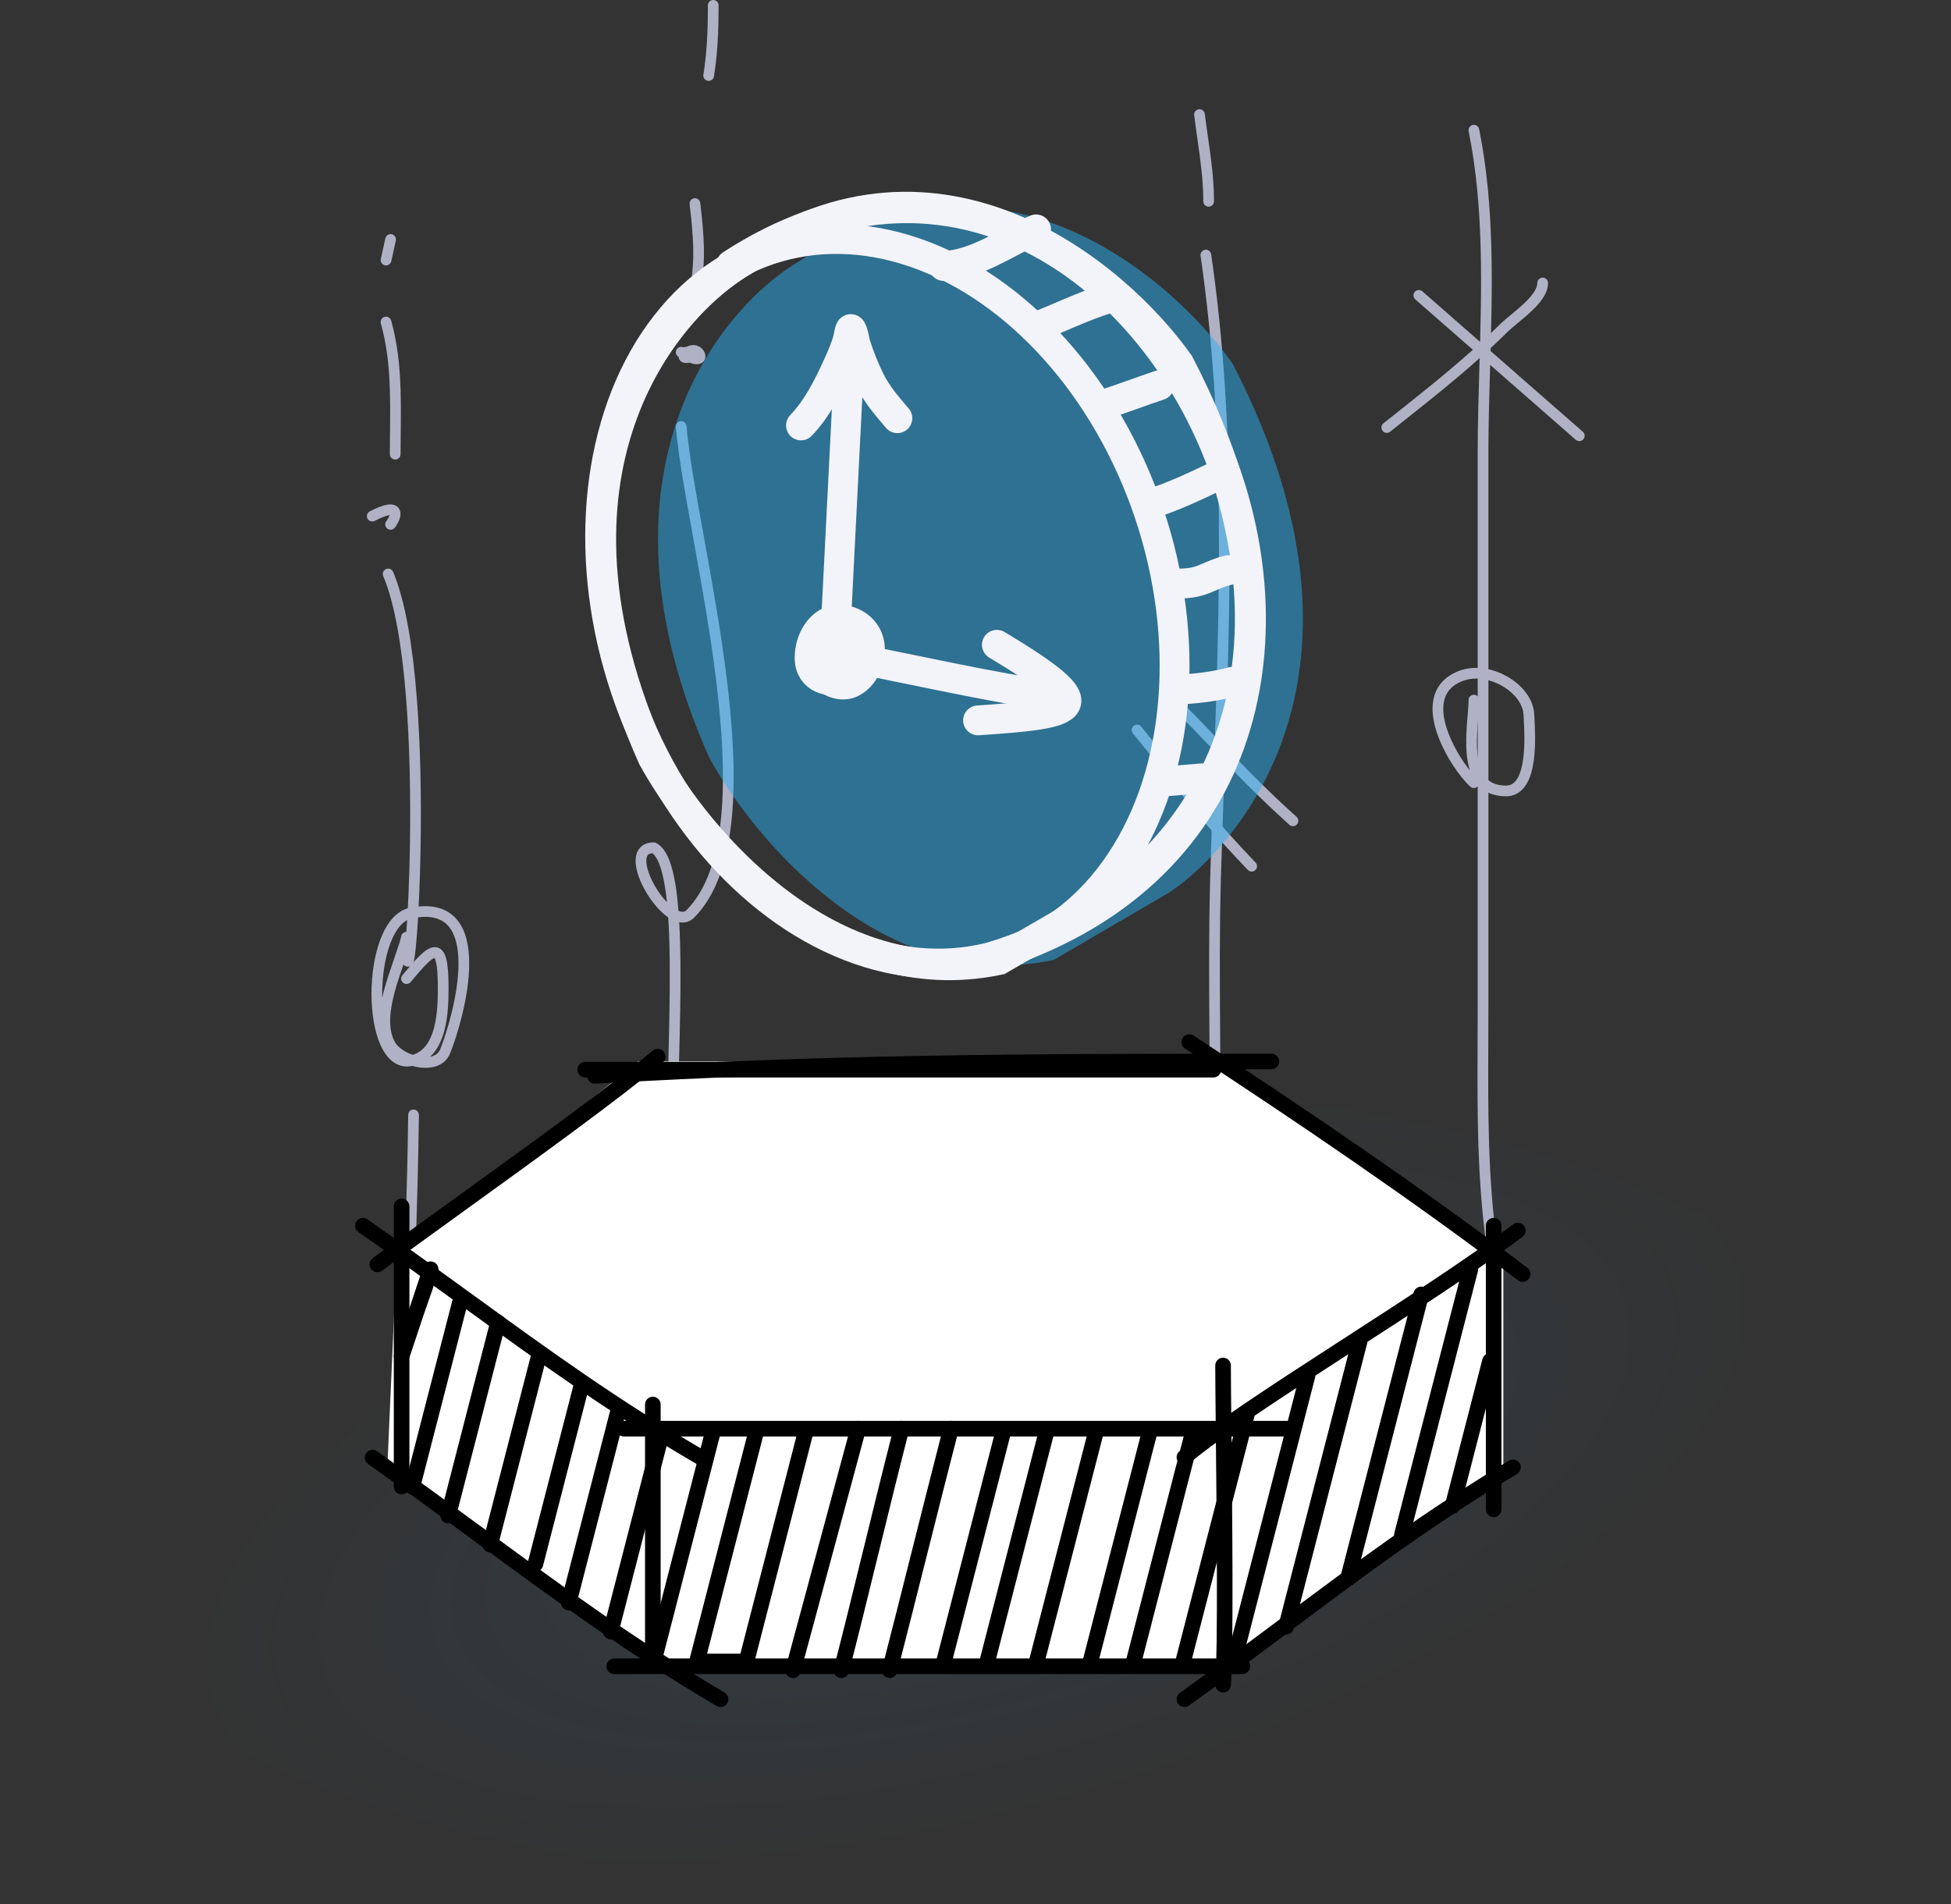 <svg width="125" height="122" viewBox="0 0 125 122" fill="none" xmlns="http://www.w3.org/2000/svg">
<rect x="0" y="0" width="125" height="122" fill="#333333" stroke="none"/>
<path fill-rule="evenodd" clip-rule="evenodd" d="M77.21 16.004C77.398 15.976 77.572 16.106 77.599 16.294C79.227 27.473 78.83 38.687 78.434 49.874C78.359 52 78.284 54.125 78.223 56.249C78.129 59.493 78.15 62.74 78.172 65.992C78.181 67.395 78.19 68.799 78.19 70.204C78.19 70.424 78.216 70.703 78.246 71.031C78.249 71.069 78.253 71.107 78.257 71.146C78.29 71.513 78.325 71.925 78.322 72.323C78.319 72.719 78.28 73.126 78.153 73.479C78.022 73.839 77.791 74.162 77.4 74.338C77.228 74.416 77.025 74.339 76.947 74.166C76.869 73.994 76.946 73.791 77.119 73.713C77.295 73.633 77.421 73.484 77.508 73.245C77.596 73 77.633 72.683 77.636 72.319C77.638 71.958 77.607 71.576 77.573 71.208C77.57 71.169 77.566 71.13 77.562 71.091C77.533 70.772 77.504 70.458 77.504 70.204C77.504 68.808 77.495 67.41 77.486 66.01C77.464 62.752 77.443 59.486 77.537 56.229C77.598 54.096 77.674 51.964 77.749 49.835C78.144 38.647 78.538 27.505 76.92 16.392C76.893 16.205 77.023 16.031 77.21 16.004Z" fill="#B0B1C4"/>
<path fill-rule="evenodd" clip-rule="evenodd" d="M72.634 46.506C72.781 46.387 72.997 46.409 73.117 46.556C74.062 47.716 74.78 48.627 75.41 49.426C76.942 51.369 77.954 52.651 80.443 55.267C80.574 55.405 80.568 55.622 80.431 55.752C80.294 55.883 80.077 55.878 79.946 55.74C77.434 53.1 76.4 51.79 74.859 49.836C74.231 49.039 73.517 48.134 72.585 46.989C72.465 46.842 72.487 46.626 72.634 46.506Z" fill="#B0B1C4"/>
<path fill-rule="evenodd" clip-rule="evenodd" d="M74.664 44.414C74.798 44.279 75.015 44.279 75.149 44.412C76.249 45.501 77.178 46.473 78.077 47.413C79.602 49.007 81.039 50.51 83.069 52.339C83.21 52.465 83.221 52.682 83.094 52.823C82.967 52.964 82.75 52.975 82.609 52.848C80.565 51.007 79.095 49.47 77.555 47.86C76.658 46.923 75.738 45.961 74.666 44.899C74.532 44.766 74.531 44.549 74.664 44.414Z" fill="#B0B1C4"/>
<path fill-rule="evenodd" clip-rule="evenodd" d="M76.809 7.003C76.997 6.979 77.168 7.113 77.191 7.301C77.252 7.791 77.322 8.282 77.392 8.774C77.586 10.125 77.781 11.489 77.781 12.9C77.781 13.089 77.628 13.243 77.438 13.243C77.249 13.243 77.095 13.089 77.095 12.9C77.095 11.542 76.91 10.25 76.719 8.914C76.647 8.412 76.575 7.905 76.51 7.385C76.487 7.197 76.621 7.026 76.809 7.003Z" fill="#B0B1C4"/>
<path fill-rule="evenodd" clip-rule="evenodd" d="M43.614 26.991C43.803 26.974 43.969 27.115 43.985 27.303C44.136 29.086 44.583 31.554 45.093 34.367L45.105 34.438C45.619 37.272 46.191 40.438 46.571 43.551C46.951 46.663 47.142 49.74 46.888 52.395C46.634 55.041 45.934 57.328 44.474 58.797C44.228 59.044 43.923 59.139 43.609 59.106C43.579 59.103 43.548 59.098 43.518 59.093C43.565 59.92 43.588 60.816 43.596 61.755C43.612 63.685 43.563 65.81 43.509 67.906C43.505 68.079 43.501 68.251 43.496 68.423C43.447 70.343 43.399 72.224 43.399 73.902V84.956C43.399 85.181 43.394 85.391 43.39 85.589C43.368 86.549 43.353 87.221 43.919 87.986C44.032 88.138 44 88.353 43.847 88.466C43.695 88.578 43.48 88.546 43.368 88.394C42.651 87.426 42.676 86.495 42.703 85.519C42.708 85.333 42.713 85.146 42.713 84.956V73.902C42.713 72.215 42.761 70.325 42.81 68.407C42.815 68.234 42.819 68.061 42.824 67.888C42.877 65.791 42.926 63.677 42.91 61.761C42.901 60.69 42.872 59.685 42.812 58.782C42.795 58.771 42.779 58.76 42.763 58.748C42.243 58.377 41.741 57.762 41.37 57.121C41.002 56.486 40.728 55.768 40.723 55.178C40.721 54.879 40.787 54.571 40.993 54.334C41.206 54.089 41.518 53.978 41.881 53.978C41.935 53.978 41.988 53.991 42.036 54.015C42.407 54.203 42.663 54.586 42.849 55.034C43.039 55.491 43.18 56.074 43.286 56.742C43.364 57.232 43.424 57.777 43.47 58.366C43.548 58.398 43.618 58.417 43.68 58.423C43.799 58.436 43.895 58.406 43.987 58.313C45.279 57.013 45.957 54.921 46.205 52.33C46.452 49.747 46.268 46.727 45.89 43.634C45.512 40.543 44.944 37.397 44.43 34.56L44.411 34.456C43.907 31.67 43.455 29.176 43.301 27.361C43.286 27.172 43.426 27.006 43.614 26.991ZM42.731 57.812C42.697 57.47 42.656 57.149 42.608 56.85C42.506 56.206 42.376 55.683 42.215 55.297C42.075 54.959 41.927 54.765 41.792 54.668C41.63 54.683 41.552 54.737 41.511 54.784C41.455 54.848 41.407 54.967 41.409 55.172C41.413 55.588 41.62 56.184 41.964 56.778C42.188 57.165 42.456 57.526 42.731 57.812Z" fill="#B0B1C4"/>
<path fill-rule="evenodd" clip-rule="evenodd" d="M41.151 85.039C42.478 84.88 43.967 85.107 44.961 85.555C47.575 86.732 48.223 89.803 47.361 92.131C47.008 93.085 46.061 93.654 45.063 93.873C44.059 94.094 42.91 93.985 42.038 93.486C41.564 93.214 41.248 92.82 41.05 92.362C41.05 92.405 41.05 92.448 41.05 92.491C41.05 92.643 41.051 92.797 41.051 92.953C41.051 93.142 40.897 93.296 40.708 93.296C40.518 93.296 40.365 93.142 40.365 92.953C40.365 92.794 40.364 92.636 40.364 92.479C40.363 92.196 40.362 91.914 40.364 91.634C38.814 90.943 37.516 89.223 38.159 87.035C38.535 85.754 39.844 85.195 41.151 85.039ZM41.652 86.679C41.359 86.857 41.126 87.158 40.973 87.571C40.555 88.701 40.421 89.785 40.38 90.879C39.197 90.233 38.331 88.884 38.817 87.228C39.072 86.361 39.998 85.868 41.233 85.72C41.499 85.688 41.771 85.674 42.044 85.674C41.93 85.95 41.793 86.292 41.652 86.679ZM41.473 91.254C41.417 90.725 41.462 90.124 41.572 89.499C41.713 88.699 41.954 87.889 42.198 87.191C42.384 87.153 42.614 87.194 42.864 87.326C43.135 87.47 43.397 87.706 43.589 87.985C43.782 88.266 43.89 88.567 43.89 88.837C43.89 89.997 43.486 90.656 42.971 90.987C42.56 91.251 42.031 91.338 41.473 91.254ZM41.628 91.961C42.233 92.007 42.835 91.891 43.343 91.564C44.103 91.074 44.576 90.164 44.576 88.837C44.576 88.392 44.403 87.958 44.154 87.596C43.904 87.233 43.562 86.919 43.185 86.72C42.96 86.6 42.71 86.516 42.454 86.496C42.573 86.188 42.683 85.921 42.772 85.711C43.491 85.782 44.17 85.951 44.679 86.18C46.868 87.166 47.495 89.793 46.718 91.893C46.477 92.542 45.793 93.011 44.916 93.203C44.045 93.394 43.076 93.289 42.38 92.89C42.018 92.683 41.775 92.368 41.628 91.961Z" fill="#B0B1C4"/>
<path fill-rule="evenodd" clip-rule="evenodd" d="M26.5 71.095C26.69 71.097 26.841 71.252 26.839 71.442C26.805 74.287 26.72 77.132 26.636 79.974C26.605 81.013 26.574 82.052 26.546 83.09C26.54 83.279 26.383 83.428 26.193 83.423C26.004 83.418 25.855 83.26 25.86 83.071C25.888 82.029 25.919 80.988 25.95 79.948C26.035 77.108 26.119 74.272 26.153 71.434C26.155 71.244 26.311 71.093 26.5 71.095Z" fill="#B0B1C4"/>
<path fill-rule="evenodd" clip-rule="evenodd" d="M30.062 61.69C30.072 63.815 29.302 66.334 28.844 67.479C28.484 68.381 27.509 68.519 26.718 68.372C26.619 68.353 26.52 68.33 26.421 68.302C26.416 68.303 26.411 68.304 26.406 68.305C25.941 68.398 25.522 68.289 25.173 68.03C24.835 67.778 24.575 67.397 24.379 66.96C23.986 66.085 23.801 64.885 23.801 63.675C23.802 62.461 23.989 61.197 24.374 60.188C24.75 59.2 25.36 58.348 26.272 58.166C27.649 57.89 28.635 58.177 29.26 58.906C29.859 59.605 30.057 60.634 30.062 61.69ZM27.564 67.712C27.88 67.65 28.104 67.483 28.207 67.224C28.65 66.116 29.385 63.691 29.376 61.694C29.371 60.689 29.178 59.864 28.739 59.352C28.326 58.871 27.627 58.594 26.406 58.838C25.858 58.948 25.371 59.499 25.015 60.432C24.668 61.345 24.488 62.521 24.487 63.675C24.487 63.763 24.488 63.85 24.49 63.937C24.532 63.744 24.58 63.553 24.63 63.365C24.804 62.724 25.024 62.087 25.225 61.51L25.227 61.501C25.43 60.92 25.608 60.405 25.712 59.979C25.757 59.795 25.942 59.682 26.127 59.727C26.311 59.772 26.424 59.957 26.379 60.141C26.267 60.6 26.079 61.14 25.884 61.702L25.873 61.735C25.671 62.316 25.459 62.929 25.293 63.544C24.955 64.796 24.842 65.947 25.301 66.773C25.407 66.965 25.614 67.165 25.899 67.337C26.065 67.438 26.25 67.524 26.441 67.59C27.161 67.371 27.569 66.734 27.798 65.895C28.044 64.995 28.052 63.965 28.052 63.265C28.052 62.467 28.009 61.942 27.93 61.627C27.895 61.484 27.858 61.412 27.835 61.379C27.831 61.38 27.826 61.382 27.82 61.385C27.794 61.395 27.757 61.413 27.711 61.443C27.616 61.505 27.5 61.602 27.358 61.741C27.074 62.019 26.729 62.422 26.309 62.926C26.188 63.071 25.971 63.091 25.826 62.97C25.68 62.849 25.66 62.632 25.782 62.487C26.198 61.986 26.565 61.557 26.878 61.251C27.035 61.097 27.188 60.965 27.337 60.868C27.48 60.775 27.652 60.693 27.839 60.688C28.05 60.683 28.229 60.776 28.357 60.933C28.474 61.074 28.546 61.26 28.596 61.461C28.697 61.864 28.738 62.461 28.738 63.265C28.738 63.956 28.734 65.074 28.46 66.076C28.295 66.68 28.021 67.278 27.564 67.712Z" fill="#B0B1C4"/>
<path fill-rule="evenodd" clip-rule="evenodd" d="M24.736 36.46C24.91 36.386 25.112 36.468 25.186 36.642C25.976 38.512 26.436 41.408 26.69 44.542C26.946 47.687 26.997 51.111 26.951 54.06C26.906 57.007 26.765 59.491 26.634 60.756C26.601 61.071 26.568 61.321 26.536 61.485C26.521 61.559 26.501 61.648 26.469 61.718C26.459 61.738 26.444 61.768 26.42 61.799C26.4 61.826 26.35 61.885 26.264 61.919C26.155 61.961 26.04 61.946 25.95 61.891C25.877 61.847 25.839 61.788 25.823 61.761C25.791 61.705 25.776 61.647 25.769 61.617C25.761 61.58 25.754 61.539 25.749 61.497C25.738 61.414 25.729 61.306 25.722 61.177C25.709 60.917 25.701 60.548 25.701 60.06C25.701 59.874 25.85 59.722 26.035 59.718C26.136 58.36 26.23 56.35 26.265 54.049C26.31 51.113 26.259 47.713 26.007 44.597C25.753 41.47 25.298 38.67 24.553 36.909C24.48 36.735 24.561 36.534 24.736 36.46Z" fill="#B0B1C4"/>
<path fill-rule="evenodd" clip-rule="evenodd" d="M24.912 33.017C24.736 33.047 24.448 33.148 24.009 33.375C23.84 33.462 23.634 33.396 23.546 33.228C23.459 33.06 23.525 32.853 23.693 32.766C24.154 32.527 24.516 32.389 24.796 32.341C25.058 32.296 25.375 32.314 25.556 32.576C25.715 32.807 25.656 33.086 25.6 33.253C25.535 33.446 25.422 33.64 25.302 33.804C25.189 33.956 24.974 33.988 24.822 33.875C24.669 33.763 24.637 33.548 24.75 33.395C24.842 33.272 24.914 33.141 24.95 33.034C24.952 33.026 24.955 33.018 24.957 33.011C24.944 33.012 24.929 33.014 24.912 33.017ZM25.046 33.01C25.045 33.011 25.043 33.01 25.039 33.009C25.044 33.009 25.046 33.01 25.046 33.01Z" fill="#B0B1C4"/>
<path fill-rule="evenodd" clip-rule="evenodd" d="M43.481 22.873C43.473 22.868 43.465 22.863 43.456 22.857C43.297 22.754 43.252 22.542 43.355 22.383C43.45 22.237 43.637 22.186 43.79 22.259C43.834 22.238 43.884 22.226 43.937 22.226C43.953 22.226 43.968 22.226 43.984 22.226C44.251 22.076 44.529 22.08 44.756 22.188C44.982 22.296 45.169 22.518 45.195 22.771C45.21 22.91 45.173 23.08 45.031 23.205C44.897 23.321 44.728 23.347 44.583 23.338C44.465 23.33 44.33 23.298 44.179 23.241C44.145 23.247 44.112 23.252 44.079 23.255C44.027 23.26 43.971 23.262 43.916 23.259C43.888 23.257 43.857 23.253 43.825 23.246C43.793 23.24 43.756 23.229 43.717 23.211C43.678 23.193 43.631 23.164 43.588 23.119C43.543 23.071 43.507 23.01 43.49 22.938C43.485 22.916 43.482 22.894 43.481 22.873Z" fill="#B0B1C4"/>
<path fill-rule="evenodd" clip-rule="evenodd" d="M24.641 20.304C24.824 20.253 25.013 20.36 25.063 20.543C25.726 22.931 25.7 25.333 25.674 27.714C25.668 28.177 25.663 28.64 25.663 29.102C25.663 29.291 25.51 29.445 25.32 29.445C25.131 29.445 24.977 29.291 24.977 29.102C24.977 28.624 24.982 28.151 24.987 27.681C25.012 25.301 25.037 23.012 24.402 20.726C24.352 20.544 24.459 20.355 24.641 20.304Z" fill="#B0B1C4"/>
<path fill-rule="evenodd" clip-rule="evenodd" d="M25.1 15.008C25.285 15.049 25.402 15.232 25.361 15.417L25.068 16.74C25.027 16.925 24.843 17.042 24.659 17.001C24.474 16.96 24.357 16.777 24.398 16.592L24.691 15.269C24.732 15.084 24.915 14.967 25.1 15.008Z" fill="#B0B1C4"/>
<path fill-rule="evenodd" clip-rule="evenodd" d="M44.485 12.703C44.673 12.681 44.843 12.816 44.865 13.004C45.088 14.914 45.265 16.71 44.861 18.669C44.822 18.855 44.641 18.974 44.455 18.936C44.27 18.898 44.151 18.716 44.189 18.531C44.568 16.691 44.407 14.995 44.184 13.083C44.162 12.895 44.297 12.725 44.485 12.703Z" fill="#B0B1C4"/>
<path fill-rule="evenodd" clip-rule="evenodd" d="M45.697 0C45.886 0 46.04 0.154 46.04 0.343C46.04 1.866 45.989 3.366 45.742 4.896C45.712 5.083 45.536 5.21 45.349 5.18C45.162 5.15 45.035 4.974 45.065 4.787C45.303 3.31 45.354 1.853 45.354 0.343C45.354 0.154 45.508 0 45.697 0Z" fill="#B0B1C4"/>
<path fill-rule="evenodd" clip-rule="evenodd" d="M94.364 8.007C94.55 7.969 94.731 8.09 94.768 8.275C95.772 13.248 95.618 18.496 95.468 23.605C95.415 25.421 95.362 27.22 95.362 28.982V64.379C95.362 65.166 95.359 65.949 95.356 66.731C95.336 71.101 95.317 75.402 95.914 79.708C95.93 79.826 95.952 79.962 95.975 80.113L95.976 80.118C96 80.269 96.026 80.432 96.049 80.596C96.095 80.917 96.134 81.26 96.129 81.531C96.126 81.661 96.113 81.809 96.065 81.935C96.015 82.066 95.884 82.264 95.621 82.266C95.424 82.268 95.262 82.147 95.155 82.051C95.032 81.94 94.896 81.781 94.744 81.576C94.631 81.424 94.663 81.209 94.815 81.097C94.968 80.984 95.183 81.016 95.295 81.168C95.349 81.24 95.397 81.302 95.44 81.355C95.431 81.166 95.404 80.937 95.37 80.692C95.347 80.534 95.322 80.376 95.299 80.225L95.297 80.215C95.274 80.068 95.252 79.926 95.234 79.802C94.63 75.444 94.65 71.087 94.669 66.718C94.673 65.939 94.676 65.159 94.676 64.379V28.982C94.676 27.174 94.73 25.348 94.784 23.515C94.932 18.43 95.082 13.3 94.096 8.411C94.058 8.225 94.178 8.044 94.364 8.007Z" fill="#B0B1C4"/>
<path fill-rule="evenodd" clip-rule="evenodd" d="M96.585 43.358C97.505 43.887 98.258 44.776 98.3 45.784C98.303 45.858 98.307 45.947 98.313 46.049C98.344 46.656 98.4 47.718 98.276 48.681C98.203 49.242 98.066 49.809 97.8 50.244C97.525 50.696 97.098 51.022 96.488 51.022C95.709 51.022 95.129 50.768 94.724 50.33C94.713 50.347 94.701 50.364 94.687 50.379C94.56 50.52 94.343 50.531 94.202 50.404C93.571 49.835 92.534 48.393 92.051 46.921C91.808 46.183 91.69 45.396 91.869 44.691C92.053 43.963 92.543 43.362 93.423 43.01C94.462 42.594 95.658 42.824 96.585 43.358ZM94.179 49.369C93.659 48.722 93.036 47.72 92.702 46.706C92.479 46.028 92.401 45.386 92.534 44.859C92.661 44.356 92.991 43.922 93.678 43.647C94.469 43.331 95.441 43.491 96.243 43.952C97.051 44.418 97.586 45.13 97.614 45.812C97.618 45.894 97.623 45.99 97.628 46.098C97.66 46.712 97.711 47.7 97.595 48.593C97.527 49.12 97.406 49.574 97.215 49.887C97.034 50.184 96.807 50.336 96.488 50.336C95.821 50.336 95.418 50.11 95.156 49.782C94.88 49.436 94.729 48.936 94.664 48.336C94.6 47.741 94.625 47.089 94.669 46.472C94.682 46.291 94.697 46.11 94.711 45.935C94.744 45.529 94.775 45.15 94.775 44.857C94.775 44.668 94.621 44.514 94.432 44.514C94.243 44.514 94.089 44.668 94.089 44.857C94.089 45.121 94.062 45.454 94.03 45.842C94.015 46.024 93.999 46.218 93.985 46.423C93.94 47.049 93.911 47.751 93.982 48.41C94.017 48.736 94.078 49.062 94.179 49.369Z" fill="#B0B1C4"/>
<path fill-rule="evenodd" clip-rule="evenodd" d="M98.838 17.79C99.028 17.79 99.181 17.944 99.181 18.133C99.181 18.495 99.032 18.832 98.834 19.128C98.634 19.425 98.368 19.708 98.091 19.967C97.818 20.223 97.523 20.467 97.257 20.687L97.246 20.696C96.972 20.923 96.737 21.118 96.567 21.287C94.461 23.38 92.01 25.325 89.663 27.187C89.463 27.346 89.263 27.505 89.064 27.663C88.916 27.78 88.7 27.756 88.582 27.608C88.464 27.459 88.489 27.243 88.637 27.125C88.835 26.969 89.033 26.812 89.231 26.654C91.584 24.787 94.006 22.865 96.083 20.8C96.279 20.605 96.541 20.389 96.806 20.17L96.812 20.164C97.083 19.941 97.364 19.708 97.622 19.466C97.882 19.222 98.106 18.981 98.264 18.746C98.422 18.509 98.495 18.306 98.495 18.133C98.495 17.944 98.649 17.79 98.838 17.79Z" fill="#B0B1C4"/>
<path fill-rule="evenodd" clip-rule="evenodd" d="M90.647 18.701C90.772 18.559 90.988 18.544 91.131 18.669L101.412 27.665C101.555 27.79 101.569 28.007 101.444 28.149C101.32 28.292 101.103 28.306 100.96 28.181L90.679 19.185C90.537 19.06 90.522 18.844 90.647 18.701Z" fill="#B0B1C4"/>
<path d="M124.896 95.159C124.896 109.53 96.937 121.18 62.448 121.18C27.959 121.18 6.05632e-05 109.53 3.90155e-05 95.16C1.74678e-05 80.789 27.959 69.14 62.448 69.14C96.937 69.139 124.896 80.789 124.896 95.159Z" fill="url(#paint0_radial_394_346706)" fill-opacity="0.2"/>
<path d="M25.422 80.318L40.902 68.013H78.362L96.318 80.318V94.328L78.362 106.712H43.069L24.803 94.328L25.422 80.318Z" fill="white"/>
<path fill-rule="evenodd" clip-rule="evenodd" d="M42.523 67.384C42.699 67.596 42.67 67.912 42.458 68.088C39.545 70.51 34.315 74.286 29.873 77.492C27.798 78.99 25.895 80.364 24.481 81.417C24.259 81.582 23.946 81.536 23.781 81.315C23.616 81.093 23.662 80.78 23.884 80.615C25.326 79.541 27.249 78.152 29.338 76.645C33.765 73.449 38.932 69.72 41.819 67.319C42.031 67.143 42.346 67.172 42.523 67.384Z" fill="black"/>
<path fill-rule="evenodd" clip-rule="evenodd" d="M22.844 78.253C23.003 78.027 23.314 77.971 23.541 78.129C25.993 79.841 28.225 81.461 30.369 83.017C35.235 86.549 39.651 89.753 45.177 92.968C45.416 93.106 45.497 93.412 45.358 93.651C45.219 93.89 44.913 93.971 44.674 93.832C39.103 90.592 34.626 87.342 29.739 83.796C27.602 82.245 25.387 80.638 22.968 78.949C22.742 78.791 22.686 78.48 22.844 78.253Z" fill="black"/>
<path fill-rule="evenodd" clip-rule="evenodd" d="M75.776 66.502C75.927 66.27 76.237 66.205 76.468 66.356C83.593 71.002 91.344 76.273 97.86 81.237C98.079 81.405 98.122 81.718 97.955 81.938C97.787 82.158 97.474 82.2 97.254 82.033C90.766 77.09 83.038 71.835 75.922 67.194C75.691 67.043 75.626 66.733 75.776 66.502Z" fill="black"/>
<path fill-rule="evenodd" clip-rule="evenodd" d="M75.503 93.698C75.681 93.91 75.996 93.937 76.207 93.759C78.19 92.093 81.949 89.642 86.025 87.005C86.229 86.873 86.434 86.741 86.639 86.609C90.516 84.101 94.591 81.466 97.547 79.249C97.768 79.083 97.813 78.769 97.647 78.549C97.482 78.328 97.168 78.283 96.948 78.449C94.02 80.644 89.972 83.262 86.082 85.778C85.882 85.907 85.682 86.037 85.482 86.166C81.432 88.786 77.606 91.277 75.564 92.994C75.353 93.172 75.325 93.487 75.503 93.698Z" fill="black"/>
<path fill-rule="evenodd" clip-rule="evenodd" d="M75.48 109.171C75.641 109.395 75.953 109.446 76.177 109.285C78.56 107.573 80.728 105.953 82.812 104.397C87.538 100.866 91.827 97.661 97.195 94.448C97.431 94.306 97.508 93.999 97.367 93.762C97.225 93.525 96.918 93.448 96.681 93.59C91.268 96.831 86.918 100.081 82.17 103.627C80.095 105.178 77.943 106.785 75.594 108.473C75.37 108.634 75.318 108.947 75.48 109.171Z" fill="black"/>
<path fill-rule="evenodd" clip-rule="evenodd" d="M23.465 93.111C23.625 92.885 23.937 92.832 24.162 92.991C26.685 94.774 28.98 96.461 31.185 98.082C36.191 101.761 40.734 105.1 46.418 108.448C46.656 108.588 46.735 108.895 46.595 109.133C46.455 109.371 46.148 109.45 45.91 109.31C40.181 105.935 35.576 102.551 30.55 98.857C28.352 97.241 26.074 95.567 23.585 93.808C23.36 93.648 23.306 93.336 23.465 93.111Z" fill="black"/>
<path fill-rule="evenodd" clip-rule="evenodd" d="M39.474 91.542C39.474 91.266 39.697 91.042 39.974 91.042L82.697 91.042C82.973 91.042 83.197 91.266 83.197 91.542C83.197 91.818 82.973 92.042 82.697 92.042L39.974 92.042C39.697 92.042 39.474 91.818 39.474 91.542Z" fill="black"/>
<path fill-rule="evenodd" clip-rule="evenodd" d="M81.458 68.513C65.051 68.513 53.019 68.576 38.145 69.441C37.869 69.457 37.632 69.246 37.616 68.971C37.6 68.695 37.811 68.459 38.087 68.443C52.992 67.576 65.049 67.513 81.458 67.513C81.734 67.513 81.958 67.737 81.958 68.013C81.958 68.289 81.734 68.513 81.458 68.513Z" fill="black"/>
<path fill-rule="evenodd" clip-rule="evenodd" d="M79.601 107.268L39.354 107.268C39.078 107.268 38.854 107.044 38.854 106.768C38.854 106.491 39.078 106.268 39.354 106.268L79.601 106.268C79.877 106.268 80.101 106.491 80.101 106.768C80.101 107.044 79.877 107.268 79.601 107.268Z" fill="black"/>
<path fill-rule="evenodd" clip-rule="evenodd" d="M77.743 69.04L37.496 69.04C37.22 69.04 36.996 68.816 36.996 68.54C36.996 68.264 37.22 68.04 37.496 68.04L77.743 68.04C78.019 68.04 78.243 68.264 78.243 68.54C78.243 68.816 78.019 69.04 77.743 69.04Z" fill="black"/>
<path fill-rule="evenodd" clip-rule="evenodd" d="M25.731 76.801C26.008 76.801 26.231 77.025 26.231 77.301V95.257C26.231 95.533 26.008 95.757 25.731 95.757C25.455 95.757 25.231 95.533 25.231 95.257V77.301C25.231 77.025 25.455 76.801 25.731 76.801Z" fill="black"/>
<path fill-rule="evenodd" clip-rule="evenodd" d="M95.699 78.039C95.975 78.039 96.199 78.263 96.199 78.539V96.712C96.199 96.988 95.975 97.212 95.699 97.212C95.423 97.212 95.199 96.988 95.199 96.712V78.539C95.199 78.263 95.423 78.039 95.699 78.039Z" fill="black"/>
<path fill-rule="evenodd" clip-rule="evenodd" d="M41.828 89.494C42.105 89.494 42.328 89.718 42.328 89.994V106.44C42.328 106.716 42.105 106.94 41.828 106.94C41.552 106.94 41.328 106.716 41.328 106.44V89.994C41.328 89.718 41.552 89.494 41.828 89.494Z" fill="black"/>
<path fill-rule="evenodd" clip-rule="evenodd" d="M78.361 86.994C78.638 86.994 78.861 87.218 78.861 87.494C78.861 88.268 78.877 89.763 78.895 91.615C78.951 97.084 79.039 105.666 78.86 107.988C78.838 108.264 78.598 108.47 78.323 108.448C78.047 108.427 77.841 108.187 77.863 107.912C78.038 105.638 77.952 97.19 77.896 91.72C77.877 89.831 77.861 88.297 77.861 87.494C77.861 87.218 78.085 86.994 78.361 86.994Z" fill="black"/>
<path fill-rule="evenodd" clip-rule="evenodd" d="M27.733 80.846C27.991 80.922 28.142 81.189 28.075 81.45C27.922 82.044 27.525 83.171 27.14 84.26L27.132 84.283C27.131 84.288 27.129 84.294 27.127 84.299L26.208 87.056C26.122 87.312 25.85 87.454 25.592 87.378C25.333 87.301 25.182 87.034 25.249 86.773C25.399 86.189 25.793 85.075 26.175 83.992L26.181 83.974L27.117 81.167C27.202 80.912 27.474 80.77 27.733 80.846Z" fill="black"/>
<path fill-rule="evenodd" clip-rule="evenodd" d="M29.58 83.009C29.847 83.078 30.008 83.35 29.939 83.618L26.907 95.382C26.838 95.649 26.566 95.81 26.298 95.741C26.031 95.672 25.87 95.4 25.939 95.132L28.971 83.368C29.04 83.101 29.312 82.94 29.58 83.009ZM32.033 84.247C32.301 84.316 32.462 84.588 32.393 84.856L29.201 97.24C29.133 97.507 28.86 97.668 28.593 97.599C28.325 97.53 28.164 97.257 28.233 96.99L31.424 84.606C31.493 84.339 31.766 84.178 32.033 84.247ZM34.644 86.414C34.911 86.483 35.072 86.756 35.003 87.023L31.892 99.097C31.823 99.364 31.55 99.525 31.283 99.456C31.015 99.388 30.855 99.115 30.923 98.847L34.035 86.773C34.104 86.506 34.376 86.345 34.644 86.414Z" fill="black"/>
<path fill-rule="evenodd" clip-rule="evenodd" d="M37.381 88.271C37.649 88.34 37.809 88.613 37.741 88.88L34.789 100.335C34.72 100.602 34.447 100.763 34.18 100.694C33.912 100.626 33.751 100.353 33.82 100.086L36.772 88.631C36.841 88.363 37.114 88.202 37.381 88.271ZM39.79 89.685C40.057 89.754 40.218 90.026 40.149 90.294L36.923 102.812C36.854 103.079 36.582 103.24 36.314 103.171C36.047 103.102 35.886 102.83 35.955 102.562L39.181 90.044C39.25 89.777 39.522 89.616 39.79 89.685ZM42.525 91.367C42.792 91.436 42.953 91.709 42.885 91.976L39.614 104.669C39.545 104.937 39.272 105.098 39.005 105.029C38.737 104.96 38.576 104.687 38.645 104.42L41.916 91.727C41.985 91.459 42.258 91.298 42.525 91.367Z" fill="black"/>
<path fill-rule="evenodd" clip-rule="evenodd" d="M51.713 91.368C51.981 91.436 52.142 91.709 52.073 91.977L48.308 106.585C48.251 106.806 48.052 106.961 47.824 106.961L44.655 106.961C44.5 106.961 44.354 106.889 44.26 106.767C44.165 106.645 44.132 106.486 44.171 106.336L47.935 91.727C48.004 91.46 48.277 91.299 48.544 91.368C48.812 91.436 48.973 91.709 48.904 91.977L45.3 105.961L47.436 105.961L51.105 91.727C51.173 91.46 51.446 91.299 51.713 91.368ZM45.772 91.368C46.039 91.436 46.2 91.709 46.131 91.977L42.366 106.585C42.297 106.853 42.025 107.014 41.757 106.945C41.49 106.876 41.329 106.603 41.398 106.336L45.163 91.727C45.232 91.46 45.504 91.299 45.772 91.368Z" fill="black"/>
<path fill-rule="evenodd" clip-rule="evenodd" d="M61.053 91.058C61.32 91.126 61.481 91.399 61.412 91.667C60.77 94.157 60.092 96.85 59.422 99.51L59.392 99.627C58.733 102.246 58.083 104.829 57.485 107.146C57.416 107.414 57.144 107.574 56.876 107.506C56.609 107.437 56.448 107.164 56.517 106.897C57.114 104.582 57.763 102.002 58.423 99.382L58.452 99.266C59.122 96.607 59.801 93.911 60.444 91.417C60.512 91.15 60.785 90.989 61.053 91.058ZM57.883 91.058C58.151 91.126 58.312 91.399 58.243 91.667C57.609 94.127 56.953 96.803 56.302 99.462L56.285 99.531C55.64 102.166 54.999 104.781 54.389 107.146C54.321 107.414 54.048 107.574 53.781 107.506C53.513 107.437 53.352 107.164 53.421 106.897C54.029 104.538 54.669 101.927 55.314 99.29L55.331 99.224C55.981 96.567 56.639 93.885 57.275 91.417C57.343 91.15 57.616 90.989 57.883 91.058ZM55.116 91.059C55.383 91.131 55.541 91.406 55.469 91.672L51.292 107.152C51.22 107.418 50.946 107.576 50.679 107.504C50.412 107.432 50.255 107.158 50.326 106.891L54.503 91.412C54.575 91.145 54.849 90.987 55.116 91.059Z" fill="black"/>
<path fill-rule="evenodd" clip-rule="evenodd" d="M70.314 91.368C70.581 91.436 70.742 91.709 70.673 91.977L66.924 106.527C66.855 106.795 66.582 106.956 66.315 106.887C66.047 106.818 65.886 106.545 65.955 106.278L69.705 91.727C69.774 91.46 70.047 91.299 70.314 91.368ZM67.145 91.368C67.412 91.436 67.573 91.709 67.504 91.977L63.755 106.527C63.686 106.795 63.413 106.956 63.146 106.887C62.878 106.818 62.717 106.545 62.786 106.278L66.536 91.727C66.605 91.46 66.878 91.299 67.145 91.368ZM64.372 91.368C64.64 91.436 64.8 91.709 64.732 91.977L60.982 106.527C60.913 106.795 60.64 106.956 60.373 106.887C60.105 106.818 59.945 106.545 60.014 106.278L63.763 91.727C63.832 91.46 64.105 91.299 64.372 91.368Z" fill="black"/>
<path fill-rule="evenodd" clip-rule="evenodd" d="M80.016 90.129C80.283 90.198 80.444 90.47 80.375 90.738L76.306 106.527C76.237 106.794 75.965 106.955 75.697 106.886C75.43 106.817 75.269 106.545 75.338 106.277L79.407 90.488C79.476 90.221 79.748 90.06 80.016 90.129ZM76.528 91.367C76.795 91.436 76.956 91.709 76.887 91.976L73.137 106.527C73.068 106.794 72.796 106.955 72.528 106.886C72.261 106.817 72.1 106.545 72.169 106.277L75.919 91.727C75.987 91.459 76.26 91.298 76.528 91.367ZM73.755 91.367C74.022 91.436 74.183 91.709 74.114 91.976L70.364 106.527C70.296 106.794 70.023 106.955 69.755 106.886C69.488 106.817 69.327 106.545 69.396 106.277L73.146 91.727C73.215 91.459 73.487 91.298 73.755 91.367Z" fill="black"/>
<path fill-rule="evenodd" clip-rule="evenodd" d="M91.181 82.456C91.448 82.525 91.609 82.797 91.54 83.065L86.85 101.264C86.781 101.531 86.508 101.692 86.241 101.623C85.974 101.555 85.813 101.282 85.882 101.014L90.572 82.815C90.641 82.548 90.913 82.387 91.181 82.456ZM87.231 85.485C87.499 85.554 87.659 85.827 87.591 86.094L82.883 104.36C82.814 104.627 82.542 104.788 82.274 104.719C82.007 104.65 81.846 104.378 81.915 104.11L86.622 85.845C86.691 85.577 86.964 85.416 87.231 85.485ZM83.9 87.652C84.167 87.721 84.328 87.994 84.259 88.261L79.632 106.217C79.563 106.485 79.29 106.646 79.023 106.577C78.755 106.508 78.594 106.235 78.663 105.968L83.291 88.012C83.36 87.744 83.632 87.583 83.9 87.652Z" fill="black"/>
<path fill-rule="evenodd" clip-rule="evenodd" d="M94.332 80.841C94.599 80.91 94.76 81.183 94.691 81.45L90.303 98.478C90.234 98.745 89.961 98.906 89.694 98.837C89.427 98.768 89.266 98.495 89.335 98.228L93.723 81.201C93.791 80.933 94.064 80.772 94.332 80.841ZM95.589 86.723C95.856 86.792 96.017 87.065 95.948 87.332L93.555 96.62C93.486 96.887 93.213 97.048 92.946 96.979C92.678 96.91 92.517 96.638 92.586 96.37L94.98 87.083C95.049 86.815 95.321 86.654 95.589 86.723Z" fill="black"/>
<path opacity="0.5" d="M78.975 23.303C90.299 45.218 76.968 56.031 74.674 57.328L67.508 61.509C56.728 63.816 48.3 53.82 45.433 48.533C37.406 30.425 46.006 19.747 51.31 16.671C63.694 8.136 74.913 17.536 78.975 23.303Z" fill="#2BB1F2"/>
<path d="M75.548 23.303C86.938 45.218 73.53 56.031 71.222 57.328L64.015 61.509C53.173 63.816 44.695 53.82 41.812 48.533C33.738 30.425 42.388 19.747 47.722 16.671C60.179 8.136 71.463 17.536 75.548 23.303Z" stroke="#F3F3FA" stroke-width="1.912"/>
<ellipse cx="56.853" cy="38.528" rx="17.694" ry="23.758" transform="rotate(-18.595 56.853 38.528)" stroke="#F3F3FA" stroke-width="1.912"/>
<path d="M63.267 61.401C97.185 51.036 73.885 -0.642 46.846 16.969" stroke="#F3F3FA" stroke-width="1.912" stroke-linecap="round"/>
<path d="M54.448 22.385C54.064 29.979 53.712 36.929 53.38 43.494" stroke="#F3F3FA" stroke-width="1.912" stroke-linecap="round"/>
<path d="M53.649 41.959C58.218 42.836 63.146 43.969 67.355 44.589" stroke="#F3F3FA" stroke-width="1.912" stroke-linecap="round"/>
<path d="M53.963 41.458C53.376 41.464 52.894 41.53 52.709 42.399C52.486 43.445 53.403 43.855 54.023 43.863C54.884 43.874 55.711 42.855 55.735 41.677C55.767 40.188 54.356 39.556 53.442 39.74C52.571 39.916 51.865 40.968 51.872 42.163C51.88 43.514 53.231 43.841 54.014 43.411C54.766 42.998 54.984 41.564 54.321 40.932C53.614 40.258 53.176 41.664 52.863 42.306" stroke="#F3F3FA" stroke-width="1.912" stroke-linecap="round"/>
<path d="M51.319 27.259C52.338 26.204 53.062 24.785 53.718 23.323C53.955 22.795 54.196 22.246 54.346 21.663C54.358 21.619 54.432 21.061 54.515 21.084C54.64 21.118 54.782 21.965 54.817 22.074C55.067 22.851 55.373 23.622 55.717 24.328C56.198 25.312 56.846 26.029 57.493 26.797" stroke="#F3F3FA" stroke-width="1.912" stroke-linecap="round"/>
<path d="M62.663 46.158C69.221 45.715 70.678 45.402 63.87 41.315" stroke="#F3F3FA" stroke-width="1.912" stroke-linecap="round"/>
<path d="M60.459 17.042C62.523 16.965 64.525 15.505 66.38 14.698" stroke="#F3F3FA" stroke-width="1.912" stroke-linecap="round"/>
<path d="M66.257 20.989C67.83 20.399 69.342 19.632 70.945 19.138" stroke="#F3F3FA" stroke-width="1.912" stroke-linecap="round"/>
<path d="M70.698 25.923C71.906 25.545 73.086 25.086 74.276 24.689" stroke="#F3F3FA" stroke-width="1.912" stroke-linecap="round"/>
<path d="M73.535 32.338C75.082 31.872 76.522 31.18 77.976 30.488" stroke="#F3F3FA" stroke-width="1.912" stroke-linecap="round"/>
<path d="M75.015 37.396C75.764 37.396 76.409 37.406 77.112 37.122C77.656 36.902 78.146 36.659 78.716 36.532" stroke="#F3F3FA" stroke-width="1.912" stroke-linecap="round"/>
<path d="M75.756 44.18C76.86 44.095 77.899 43.977 78.963 43.687" stroke="#F3F3FA" stroke-width="1.912" stroke-linecap="round"/>
<path d="M74.276 50.102C75.262 50.01 76.251 49.944 77.237 49.855" stroke="#F3F3FA" stroke-width="1.912" stroke-linecap="round"/>
<defs>
<radialGradient id="paint0_radial_394_346706" cx="0" cy="0" r="1" gradientUnits="userSpaceOnUse" gradientTransform="translate(62.448 95.16) rotate(74.417) scale(21.522 52.22)">
<stop stop-color="#25A6F7" stop-opacity="0.43"/>
<stop offset="1" stop-color="#25A6F7" stop-opacity="0"/>
</radialGradient>
</defs>
</svg>
